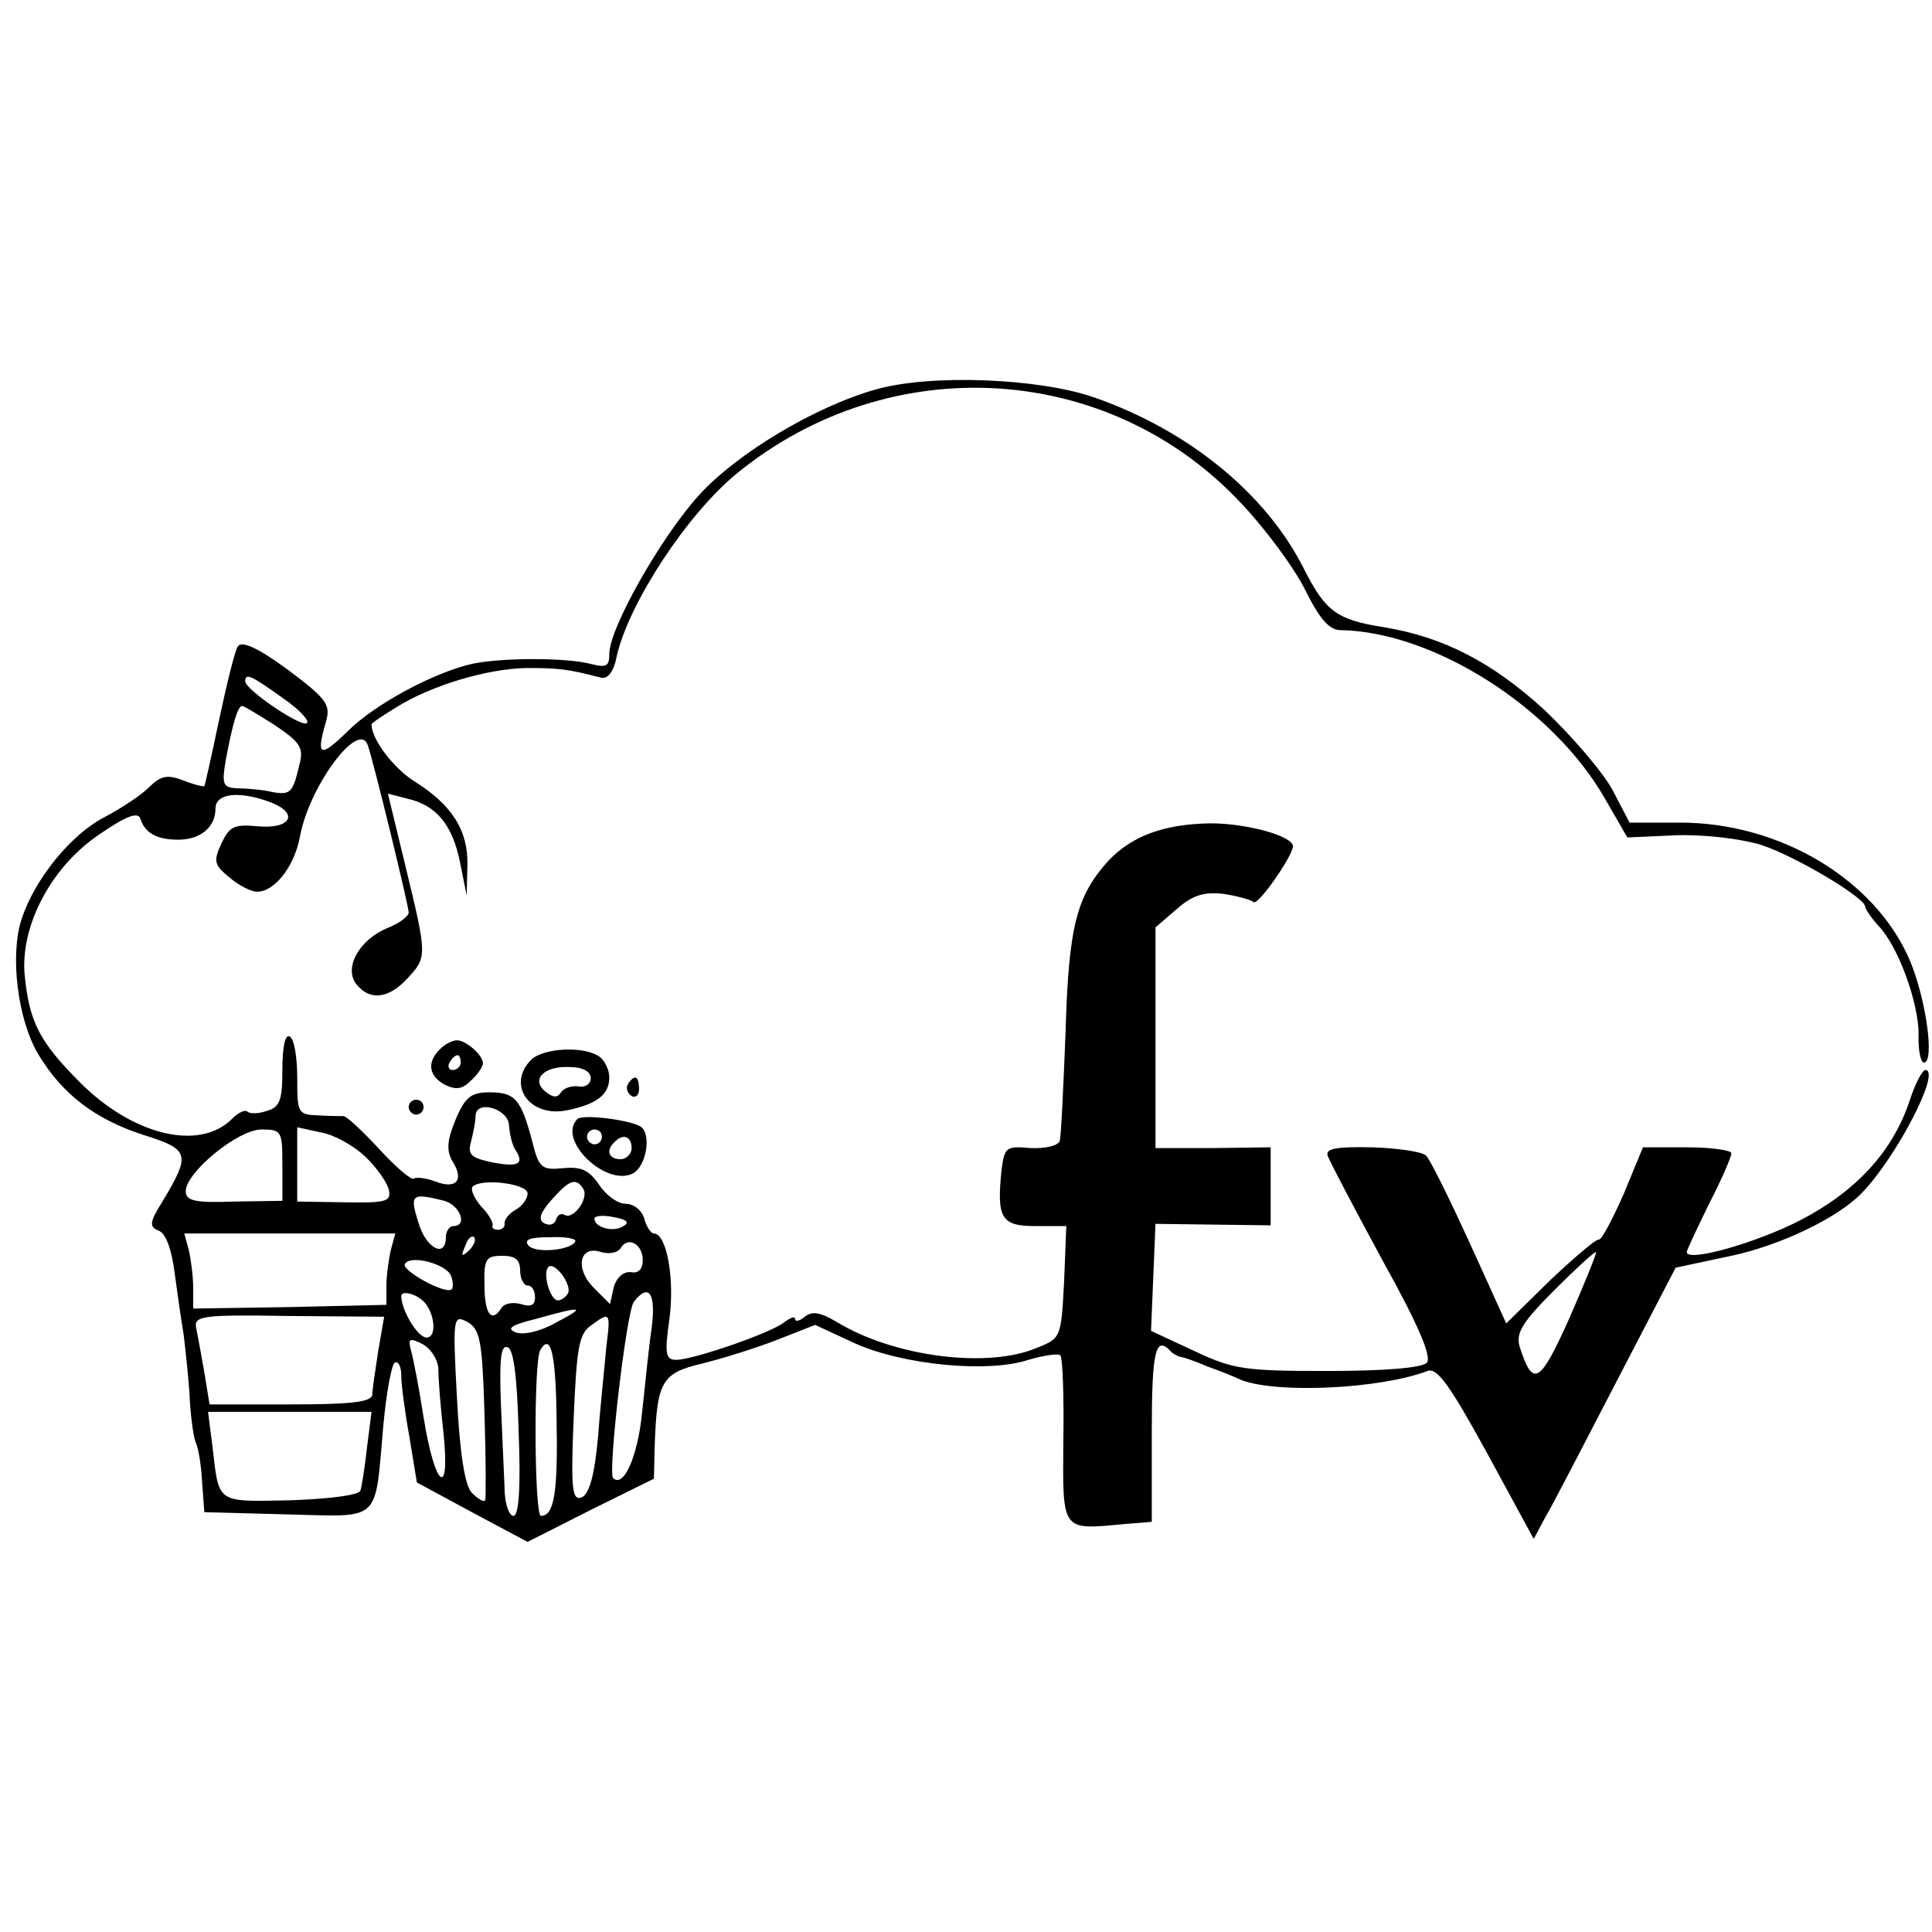 <?xml version="1.0" standalone="no"?>
<!DOCTYPE svg PUBLIC "-//W3C//DTD SVG 20010904//EN"
 "http://www.w3.org/TR/2001/REC-SVG-20010904/DTD/svg10.dtd">
<svg version="1.0" xmlns="http://www.w3.org/2000/svg"
 width="260pt" height="260pt" viewBox="0 0 260 260"
 preserveAspectRatio="xMidYMid meet">
<g transform="translate(0,260) scale(0.1,-0.1)"
fill="#000000" stroke="none">
<path d="M1179 2076 c-82 -23 -187 -86 -238 -142 -51 -56 -121 -179 -121 -214
0 -17 -4 -19 -27 -13 -33 8 -116 8 -156 0 -51 -11 -132 -54 -169 -91 -38 -37
-43 -34 -29 14 6 22 0 30 -52 69 -41 30 -62 39 -67 31 -4 -6 -15 -51 -25 -98
-10 -48 -19 -88 -20 -90 -1 -1 -14 2 -29 8 -21 8 -30 6 -46 -10 -10 -10 -37
-28 -60 -40 -44 -23 -93 -82 -111 -137 -16 -49 -5 -135 22 -181 33 -55 77 -88
141 -109 64 -20 65 -26 26 -91 -17 -27 -17 -33 -5 -38 10 -3 18 -25 22 -57 4
-29 9 -65 12 -82 2 -16 6 -52 8 -80 1 -27 5 -57 8 -65 4 -8 8 -33 9 -55 l3
-40 111 -3 c129 -3 118 -13 130 121 4 43 11 80 15 83 5 3 9 -5 9 -17 0 -12 5
-50 11 -83 l10 -61 74 -40 75 -40 85 43 85 42 1 42 c3 89 9 100 64 113 28 7
73 21 101 32 l51 20 54 -25 c65 -29 179 -40 233 -22 21 6 40 9 43 6 3 -3 5
-55 4 -115 -1 -123 -3 -120 82 -112 l37 3 0 119 c0 110 5 131 24 112 4 -5 11
-8 14 -9 4 0 21 -6 37 -13 17 -6 37 -14 45 -18 49 -19 188 -12 251 12 13 5 30
-19 80 -110 l63 -116 15 28 c9 15 52 98 96 183 l80 154 75 16 c66 14 143 51
175 84 47 48 108 166 86 166 -4 0 -14 -19 -21 -41 -23 -69 -72 -122 -147 -161
-60 -31 -153 -57 -153 -43 0 3 14 32 30 65 17 33 30 63 30 68 0 4 -27 8 -59 8
l-60 0 -26 -63 c-15 -34 -30 -62 -33 -61 -4 1 -33 -24 -66 -55 l-59 -58 -49
108 c-27 59 -53 112 -59 118 -5 5 -38 10 -73 11 -50 1 -63 -2 -59 -12 3 -8 36
-71 74 -141 50 -90 66 -130 59 -137 -7 -7 -59 -11 -133 -11 -112 0 -127 2
-180 27 l-58 27 3 72 3 72 78 -1 77 -1 0 52 0 53 -77 -1 -78 0 0 148 0 149 29
25 c22 19 37 23 63 20 19 -3 37 -8 40 -11 6 -5 52 61 53 75 0 14 -62 31 -111
31 -63 -1 -106 -17 -138 -51 -42 -47 -53 -87 -57 -230 -3 -75 -6 -141 -8 -147
-3 -6 -20 -10 -39 -9 -33 3 -35 1 -39 -28 -7 -66 -1 -77 45 -77 l42 0 -3 -75
c-4 -75 -4 -76 -37 -89 -66 -28 -192 -12 -269 35 -22 13 -33 15 -43 7 -7 -6
-13 -7 -13 -3 0 4 -6 2 -14 -4 -16 -14 -123 -51 -146 -51 -14 0 -16 7 -9 56 7
54 -4 114 -21 114 -4 0 -10 9 -13 20 -3 11 -14 20 -25 20 -11 0 -27 12 -36 26
-14 20 -24 24 -48 22 -29 -3 -33 0 -42 37 -15 56 -23 65 -57 65 -25 0 -33 -6
-46 -37 -12 -29 -12 -42 -4 -56 16 -25 5 -38 -23 -27 -13 5 -26 6 -29 4 -3 -3
-24 15 -47 40 -23 25 -45 45 -48 44 -4 0 -19 0 -34 1 -27 1 -28 3 -28 50 0 28
-4 53 -10 56 -6 4 -10 -13 -10 -44 0 -41 -3 -51 -21 -56 -11 -4 -23 -4 -26 -1
-3 3 -12 -1 -20 -9 -44 -45 -134 -23 -205 48 -55 55 -69 82 -75 147 -5 66 37
145 102 188 35 24 51 30 54 20 6 -19 22 -28 51 -28 30 0 50 17 50 42 0 21 33
24 75 8 38 -15 26 -36 -18 -32 -32 3 -38 0 -49 -23 -11 -24 -10 -29 11 -46 13
-11 29 -19 37 -19 24 0 51 35 58 76 13 67 79 156 91 121 8 -23 55 -216 55
-225 0 -5 -13 -15 -29 -21 -38 -16 -59 -54 -41 -76 18 -22 43 -19 68 8 27 29
27 30 -2 150 l-24 99 27 -7 c39 -9 60 -36 70 -85 l9 -45 1 41 c1 47 -21 81
-72 113 -27 17 -57 56 -57 76 0 2 15 12 33 23 48 30 123 52 175 53 43 0 55 -1
101 -13 9 -2 17 8 21 29 16 71 95 192 163 247 206 167 500 149 678 -42 33 -35
72 -88 86 -117 19 -38 32 -53 47 -53 125 -2 286 -104 356 -227 l30 -52 67 3
c39 1 87 -5 113 -13 46 -15 140 -71 140 -83 0 -3 8 -15 18 -26 27 -28 54 -104
54 -146 -1 -21 3 -38 7 -38 15 0 3 86 -19 138 -47 109 -175 185 -309 185 l-68
0 -23 44 c-13 24 -55 73 -92 108 -70 64 -136 98 -216 111 -63 10 -78 21 -107
78 -51 102 -156 187 -282 231 -74 26 -220 32 -294 11z m-799 -415 c22 -15 37
-31 33 -34 -6 -7 -82 44 -83 56 0 12 8 8 50 -22z m-10 -37 c34 -23 39 -30 33
-53 -9 -38 -12 -41 -36 -37 -12 3 -33 5 -46 5 -21 1 -23 4 -17 39 9 48 16 72
22 72 2 0 22 -12 44 -26z m315 -539 c1 -11 4 -26 9 -33 12 -19 3 -23 -33 -16
-27 6 -32 10 -27 28 3 12 6 27 6 34 0 23 45 10 45 -13z m-305 -53 l0 -48 -65
-1 c-53 -2 -65 1 -65 14 0 25 70 83 102 83 27 0 28 -2 28 -48z m111 12 c15
-14 29 -34 32 -44 4 -17 -2 -19 -59 -18 l-64 1 0 50 0 50 32 -7 c18 -3 44 -18
59 -32z m219 -50 c0 -7 -7 -17 -16 -22 -9 -5 -15 -13 -15 -18 1 -5 -3 -9 -9
-9 -5 0 -9 3 -7 6 1 4 -6 16 -16 26 -9 11 -14 22 -11 26 12 12 74 4 74 -9z
m75 6 c8 -13 -14 -42 -25 -35 -5 3 -10 0 -12 -7 -2 -6 -9 -8 -16 -4 -8 5 -5
14 10 31 24 27 33 31 43 15z m-187 -16 c21 -6 32 -34 12 -34 -5 0 -10 -7 -10
-15 0 -29 -27 -15 -37 20 -12 38 -9 40 35 29z m241 -34 c-13 -9 -39 -2 -39 10
0 4 12 5 26 2 17 -3 22 -7 13 -12z m-313 -32 c-3 -13 -6 -35 -6 -49 l0 -25
-130 -3 -130 -2 0 28 c0 15 -3 38 -6 51 l-6 22 142 0 142 0 -6 -22z m105 -1
c-10 -9 -11 -8 -5 6 3 10 9 15 12 12 3 -3 0 -11 -7 -18z m143 12 c-7 -12 -54
-16 -63 -5 -6 8 2 11 29 11 21 1 37 -2 34 -6z m91 -25 c0 -12 -6 -18 -16 -16
-10 1 -19 -7 -23 -20 l-5 -23 -22 22 c-26 26 -19 58 10 48 11 -3 22 -1 26 5
10 17 30 6 30 -16z m1247 -78 c-40 -89 -49 -94 -67 -38 -5 18 3 32 47 76 29
29 54 52 56 51 1 -1 -15 -41 -36 -89z m-1505 57 c3 -8 3 -16 1 -18 -8 -8 -69
26 -63 34 7 13 56 0 62 -16z m93 7 c0 -11 5 -20 10 -20 6 0 10 -7 10 -16 0
-11 -6 -13 -19 -9 -11 3 -22 1 -26 -5 -13 -21 -23 -9 -23 30 -1 36 2 40 24 40
17 0 24 -5 24 -20z m64 -31 c-3 -5 -9 -9 -13 -9 -11 0 -21 37 -13 45 9 8 33
-26 26 -36z m-198 -7 c18 -12 24 -52 8 -52 -12 0 -34 37 -34 56 0 6 14 5 26
-4z m311 -39 c-4 -27 -9 -78 -13 -115 -6 -59 -25 -101 -39 -87 -7 8 18 224 28
237 20 26 30 12 24 -35z m-129 7 c-21 -12 -44 -17 -54 -13 -13 5 -6 10 27 18
64 18 69 17 27 -5z m-239 -38 c-4 -26 -8 -53 -8 -59 -1 -10 -30 -13 -110 -13
l-109 0 -7 43 c-4 23 -9 50 -11 60 -3 16 7 18 125 16 l128 -1 -8 -46z m143
-84 c2 -62 2 -115 1 -117 -2 -3 -10 2 -18 10 -9 9 -16 50 -20 127 -6 110 -5
113 14 103 17 -10 20 -24 23 -123z m164 90 c-2 -24 -8 -78 -11 -120 -5 -55
-12 -78 -22 -83 -13 -5 -15 10 -11 106 4 94 7 114 23 125 26 19 27 19 21 -28z
m-226 -32 c0 -13 3 -51 7 -86 9 -89 -12 -71 -27 23 -6 39 -14 80 -17 90 -4 16
-2 17 16 8 12 -7 21 -22 21 -35z m108 -84 c3 -76 0 -112 -7 -112 -6 0 -12 17
-12 38 -1 20 -3 72 -5 115 -2 58 0 77 9 74 8 -2 13 -39 15 -115z m51 20 c2
-100 -3 -132 -21 -132 -9 0 -10 207 -1 223 14 24 21 -4 22 -91z m-255 -39 c-3
-27 -7 -53 -9 -59 -2 -6 -39 -11 -94 -13 -101 -2 -96 -5 -105 72 l-6 47 110 0
110 0 -6 -47z"/>
<path d="M592 1188 c-18 -18 -15 -36 7 -48 15 -7 23 -6 35 6 9 8 16 19 16 23
0 11 -23 31 -35 31 -6 0 -16 -5 -23 -12z m28 -18 c0 -5 -5 -10 -11 -10 -5 0
-7 5 -4 10 3 6 8 10 11 10 2 0 4 -4 4 -10z"/>
<path d="M715 1174 c-34 -34 -2 -79 49 -68 39 8 56 21 56 44 0 10 -6 22 -12
27 -20 16 -76 13 -93 -3z m80 -25 c0 -8 -8 -13 -17 -11 -9 1 -19 -2 -23 -8 -5
-8 -11 -7 -21 1 -20 16 -2 35 33 33 17 0 28 -6 28 -15z"/>
<path d="M845 1141 c-3 -5 -1 -12 5 -16 5 -3 10 1 10 9 0 18 -6 21 -15 7z"/>
<path d="M550 1110 c0 -5 5 -10 10 -10 6 0 10 5 10 10 0 6 -4 10 -10 10 -5 0
-10 -4 -10 -10z"/>
<path d="M777 1094 c-28 -28 39 -92 75 -73 18 10 25 53 10 63 -15 9 -78 17
-85 10z m33 -24 c0 -5 -4 -10 -10 -10 -5 0 -10 5 -10 10 0 6 5 10 10 10 6 0
10 -4 10 -10z m40 -15 c0 -8 -7 -15 -15 -15 -16 0 -20 12 -8 23 11 12 23 8 23
-8z"/>
</g>
</svg>
